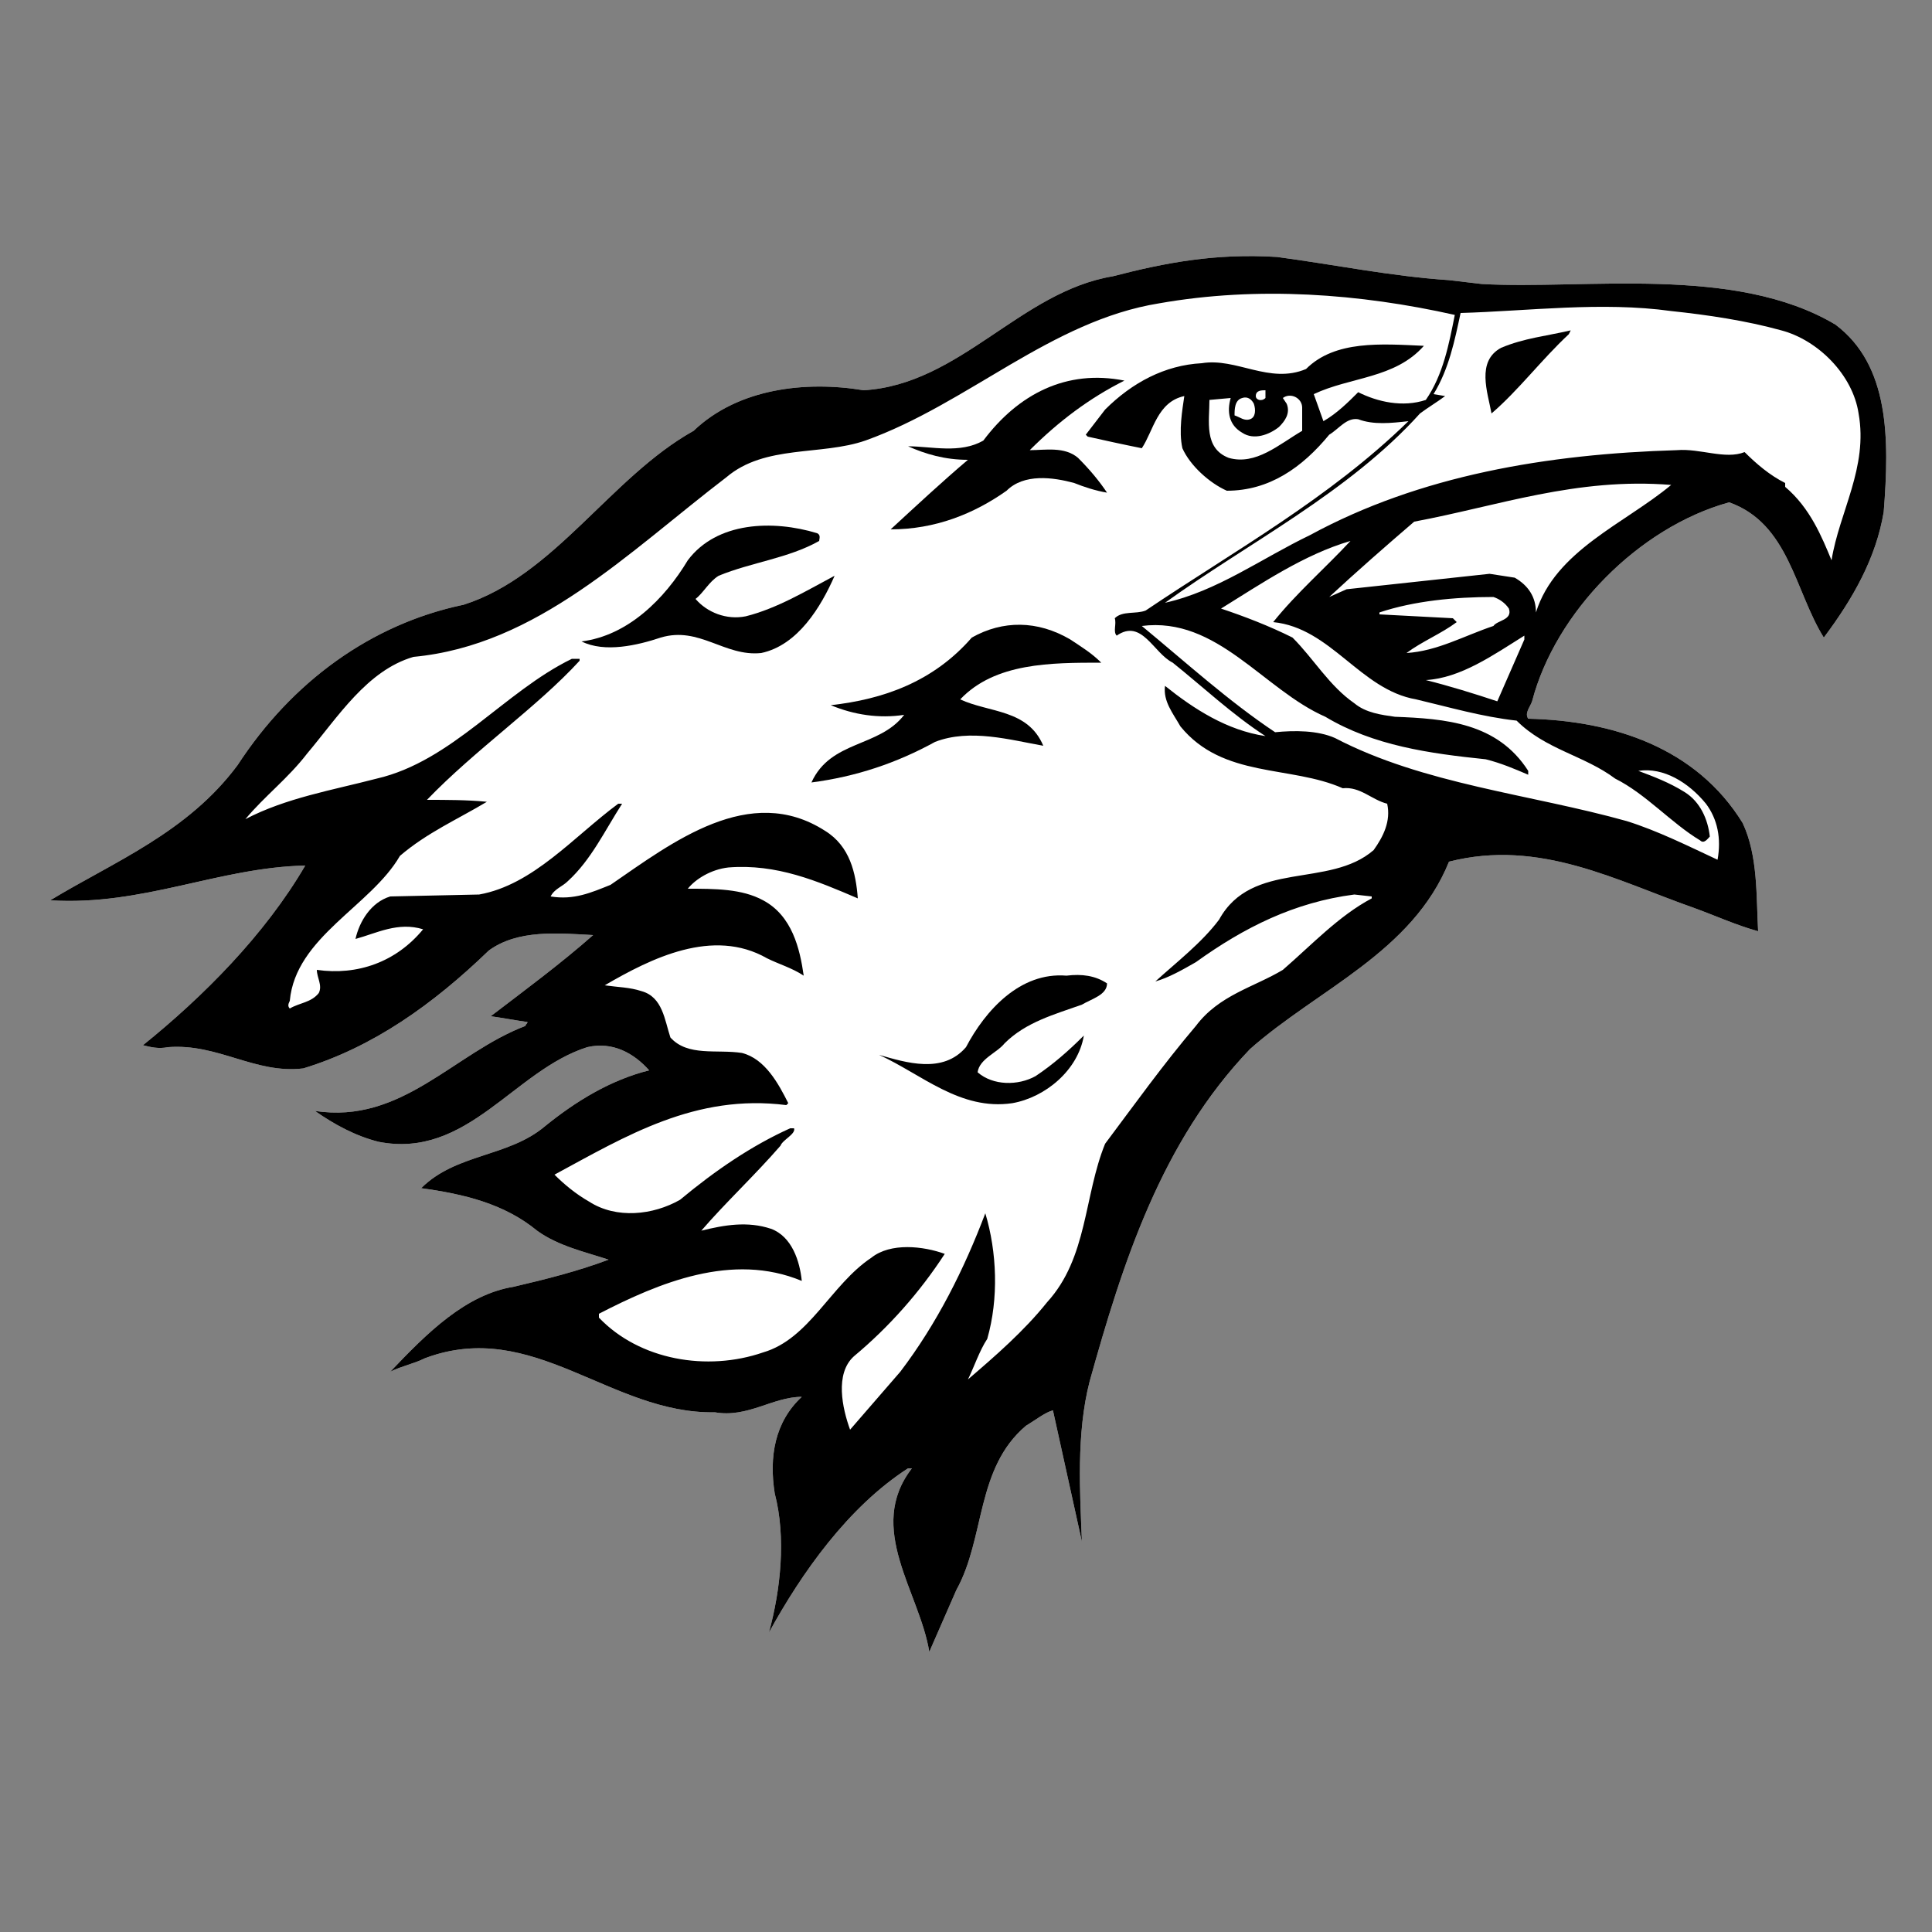 <?xml version="1.0" encoding="utf-8"?>
<!-- Generator: Adobe Illustrator 18.1.1, SVG Export Plug-In . SVG Version: 6.00 Build 0)  -->
<!DOCTYPE svg PUBLIC "-//W3C//DTD SVG 1.1//EN" "http://www.w3.org/Graphics/SVG/1.1/DTD/svg11.dtd">
<svg version="1.1" xmlns="http://www.w3.org/2000/svg" xmlns:xlink="http://www.w3.org/1999/xlink" x="0px" y="0px"
	 viewBox="0 0 100 100" enable-background="new 0 0 100 100" xml:space="preserve">

<rect x="0" y="0" width="100" height="100" fill="#808080" stroke="none"/>

<g id="AREA_2">
	<path id="FILL_ONE_2_" fill="#FFFFFF" d="M95,16.8c-5.2-3.1-13-1.8-18.3-2.1l-1.7-0.2c-3-0.2-5.9-0.8-8.9-1.2
		c-3.2-0.2-5.8,0.3-8.5,1c-4.8,0.8-7.9,5.6-12.9,5.9c-3-0.5-6.5-0.1-8.8,2.1c-4.3,2.4-7.2,7.5-11.9,9c-4.8,1-8.9,4-11.7,8.3
		c-2.6,3.5-6.4,5-9.7,7c4.8,0.3,8.7-1.7,13.2-1.8c-2.1,3.6-5.3,6.8-8.4,9.3c0.4,0.1,0.8,0.2,1.3,0.1c2.6-0.2,4.5,1.4,7,1.1
		c3.6-1.1,6.7-3.3,9.6-6.1c1.5-1.1,3.6-0.9,5.4-0.8c-1.7,1.5-3.6,2.9-5.3,4.2c0.7,0.1,1.2,0.2,1.9,0.3c0,0.1-0.1,0.1-0.1,0.2
		c-3.7,1.4-6.4,5.1-10.9,4.4c1,0.7,2.1,1.3,3.3,1.6c4.6,0.9,7-3.7,10.8-4.9c1.3-0.3,2.4,0.3,3.2,1.2c-2,0.5-3.8,1.6-5.4,2.9
		c-1.9,1.6-4.6,1.4-6.4,3.2c2.2,0.3,4.3,0.8,6,2.2c1.1,0.8,2.5,1.1,3.7,1.5c-1.6,0.6-3.2,1-4.9,1.4c-2.5,0.4-4.5,2.4-6.4,4.4
		c0.6-0.3,1.2-0.4,1.8-0.7c5.6-2.1,9.6,2.9,15,2.8c1.7,0.3,3-0.8,4.5-0.8c-1.4,1.3-1.7,3.1-1.4,5c0.6,2.3,0.3,5-0.3,7.2
		c1.7-3.1,4.1-6.5,7.2-8.5h0.2c-2.4,3.1,0.4,6.4,0.9,9.5l1.4-3.2c1.5-2.7,1-6.3,3.6-8.5c0.5-0.3,1-0.7,1.4-0.8l1.5,6.8
		c-0.1-2.5-0.3-5.6,0.4-8.3c1.7-6.1,3.7-12.4,8.3-17.2c3.5-3.1,8.4-5,10.3-9.7c4.7-1.2,8.7,1,12.7,2.4c1.1,0.4,2.2,0.9,3.3,1.2
		c-0.1-1.8,0-3.9-0.8-5.6c-2.4-3.9-6.7-5.3-11.1-5.4c-0.2-0.3,0.1-0.6,0.2-0.9c1.2-4.6,5.5-9,10.2-10.3c3.1,1.1,3.4,4.6,4.9,7
		c1.5-2,2.7-4.1,3.1-6.5C97.8,22.7,97.8,18.9,95,16.8z"/>
</g>
<g id="AREA_1">
	<g>
		<g>
			<path d="M54,38.6c-0.8-1.9-2.8-1.7-4.3-2.4c1.8-1.9,4.7-1.9,7.3-1.9c-0.5-0.5-1-0.8-1.6-1.2c-1.7-1-3.5-1-5.1-0.1
				c-2,2.3-4.6,3.2-7.3,3.5c1.2,0.5,2.5,0.7,3.8,0.5c-1.3,1.7-3.8,1.3-4.8,3.5c2.3-0.3,4.4-1,6.4-2.1C50.2,37.7,52.3,38.3,54,38.6z"
				/>
			<path d="M55.2,50.5c-2.4-0.2-4.2,1.8-5.2,3.7c-1.2,1.4-3.1,0.8-4.5,0.4c2.2,1,4.2,2.9,6.9,2.5c1.7-0.3,3.4-1.7,3.7-3.5
				c-0.8,0.8-1.6,1.5-2.5,2.1c-0.9,0.5-2.2,0.5-3-0.2c0.1-0.7,1-1,1.4-1.5c1.1-1.1,2.6-1.5,4-2c0.5-0.3,1.3-0.5,1.3-1.1
				C56.7,50.5,56,50.4,55.2,50.5z"/>
			<path d="M77.2,21.4c1.4-1.2,2.6-2.8,4-4.1l0.1-0.2c-1.3,0.3-2.4,0.4-3.6,0.9C76.4,18.7,77,20.3,77.2,21.4z"/>
			<path d="M52.1,25.4c0.9-0.9,2.4-0.7,3.5-0.4c0.5,0.2,1.1,0.4,1.7,0.5c-0.4-0.6-0.9-1.2-1.5-1.8c-0.7-0.6-1.7-0.4-2.5-0.4
				c1.5-1.5,3.1-2.7,4.9-3.6c-3-0.6-5.5,0.7-7.3,3.1c-1.2,0.7-2.7,0.3-3.9,0.3c0.9,0.4,1.9,0.7,3.1,0.7c-1.3,1.1-2.7,2.4-4,3.6
				C48.4,27.4,50.4,26.6,52.1,25.4z"/>
			<path d="M38.6,31.9c-1,0.2-2-0.2-2.6-0.9c0.4-0.3,0.7-0.9,1.2-1.2c1.7-0.7,3.6-0.9,5.2-1.8c0-0.1,0.1-0.3-0.1-0.4
				C40,26.9,37.1,27,35.6,29c-1.2,2-3.1,3.9-5.5,4.2c1.2,0.6,2.9,0.2,4.1-0.2c2-0.6,3.3,1,5.2,0.8c1.9-0.4,3.1-2.4,3.8-4
				C41.7,30.6,40.2,31.5,38.6,31.9z"/>
		</g>
		<path d="M95,16.8c-5.2-3.1-13-1.8-18.3-2.1l-1.7-0.2c-3-0.2-5.9-0.8-8.9-1.2c-3.2-0.2-5.8,0.3-8.5,1c-4.8,0.8-7.9,5.6-12.9,5.9
			c-3-0.5-6.5-0.1-8.8,2.1c-4.3,2.4-7.2,7.5-11.9,9c-4.8,1-8.9,4-11.7,8.3c-2.6,3.5-6.4,5-9.7,7c4.8,0.3,8.7-1.7,13.2-1.8
			c-2.1,3.6-5.3,6.8-8.4,9.3c0.4,0.1,0.8,0.2,1.3,0.1c2.6-0.2,4.5,1.4,7,1.1c3.6-1.1,6.7-3.3,9.6-6.1c1.5-1.1,3.6-0.9,5.4-0.8
			c-1.7,1.5-3.6,2.9-5.3,4.2c0.7,0.1,1.2,0.2,1.9,0.3c0,0.1-0.1,0.1-0.1,0.2c-3.7,1.4-6.4,5.1-10.9,4.4c1,0.7,2.1,1.3,3.3,1.6
			c4.6,0.9,7-3.7,10.8-4.9c1.3-0.3,2.4,0.3,3.2,1.2c-2,0.5-3.8,1.6-5.4,2.9c-1.9,1.6-4.6,1.4-6.4,3.2c2.2,0.3,4.3,0.8,6,2.2
			c1.1,0.8,2.5,1.1,3.7,1.5c-1.6,0.6-3.2,1-4.9,1.4c-2.5,0.4-4.5,2.4-6.4,4.4c0.6-0.3,1.2-0.4,1.8-0.7c5.6-2.1,9.6,2.9,15,2.8
			c1.7,0.3,3-0.8,4.5-0.8c-1.4,1.3-1.7,3.1-1.4,5c0.6,2.3,0.3,5-0.3,7.2c1.7-3.1,4.1-6.5,7.2-8.5h0.2c-2.4,3.1,0.4,6.4,0.9,9.5
			l1.4-3.2c1.5-2.7,1-6.3,3.6-8.5c0.5-0.3,1-0.7,1.4-0.8l1.5,6.8c-0.1-2.5-0.3-5.6,0.4-8.3c1.7-6.1,3.7-12.4,8.3-17.2
			c3.5-3.1,8.4-5,10.3-9.7c4.7-1.2,8.7,1,12.7,2.4c1.1,0.4,2.2,0.9,3.3,1.2c-0.1-1.8,0-3.9-0.8-5.6c-2.4-3.9-6.7-5.3-11.1-5.4
			c-0.2-0.3,0.1-0.6,0.2-0.9c1.2-4.6,5.5-9,10.2-10.3c3.1,1.1,3.4,4.6,4.9,7c1.5-2,2.7-4.1,3.1-6.5C97.8,22.7,97.8,18.9,95,16.8z
			 M71.1,44c-2.3,2-6.3,0.5-8,3.6c-0.9,1.2-2.2,2.2-3.3,3.2c0.7-0.2,1.4-0.6,2.1-1c2.5-1.8,5.1-3.1,8.2-3.5l0.9,0.1v0.1
			c-1.7,0.9-3.1,2.4-4.6,3.7c-1.5,0.9-3.3,1.3-4.5,2.9c-1.7,2-3.2,4.1-4.7,6.1c-1.1,2.7-0.9,5.9-3,8.2c-1.2,1.5-2.7,2.8-4.1,4
			c0.3-0.6,0.6-1.5,1-2.1c0.6-2.1,0.5-4.5-0.1-6.5c-1.1,2.9-2.5,5.7-4.4,8.2L44,74c-0.4-1.1-0.8-2.9,0.2-3.8
			c1.8-1.5,3.4-3.3,4.7-5.3c-1.1-0.4-2.8-0.6-3.8,0.2c-2.1,1.4-3.2,4.2-5.6,4.9c-2.9,1-6.4,0.4-8.5-1.8V68c3.1-1.6,6.9-3.2,10.5-1.7
			c-0.1-1-0.5-2.3-1.6-2.7c-1.2-0.4-2.4-0.2-3.6,0.1c1.2-1.4,2.8-2.9,4.1-4.4c0.1-0.3,0.8-0.6,0.7-0.9h-0.2c-2,0.9-3.9,2.2-5.7,3.7
			c-1.4,0.8-3.3,1-4.7,0.1c-0.7-0.4-1.3-0.9-1.8-1.4c3.7-2,7.3-4.2,12-3.6l0.1-0.1c-0.5-1-1.2-2.3-2.4-2.6c-1.3-0.2-2.8,0.2-3.7-0.8
			c-0.3-0.9-0.4-2.1-1.5-2.4c-0.6-0.2-1.2-0.2-1.9-0.3c2.4-1.4,5.6-3,8.4-1.4c0.6,0.3,1.3,0.5,1.9,0.9c-0.2-1.4-0.6-3.1-2.1-3.9
			c-1.1-0.6-2.5-0.6-3.9-0.6c0.4-0.5,1.2-1,2.1-1.1c2.5-0.2,4.6,0.7,6.7,1.6c-0.1-1.3-0.4-2.7-1.7-3.5c-3.9-2.5-7.9,0.6-11.1,2.8
			c-1,0.4-1.9,0.8-3.1,0.6c0.2-0.4,0.6-0.5,0.9-0.8c1.2-1.1,1.9-2.6,2.8-4h-0.2c-2.3,1.7-4.4,4.2-7.2,4.7l-4.6,0.1
			c-1,0.3-1.6,1.3-1.8,2.2c1.1-0.3,2.2-0.9,3.5-0.5c-1.4,1.7-3.4,2.4-5.5,2.1c0,0.4,0.3,0.8,0.1,1.2c-0.4,0.5-1,0.5-1.5,0.8
			c-0.1-0.1-0.1-0.2,0-0.4c0.3-3.3,4.2-4.9,5.7-7.5c1.4-1.2,3-1.9,4.5-2.8c-1-0.1-2.1-0.1-3.1-0.1c2.5-2.6,5.7-4.8,7.9-7.2v-0.1
			h-0.4c-3.5,1.7-6.2,5.3-10.1,6.2c-2.3,0.6-4.7,1-6.8,2.1c1-1.2,2.2-2.1,3.2-3.4c1.6-1.9,3.1-4.3,5.5-5c6.4-0.6,11.1-5.4,16.2-9.3
			c2-1.7,4.9-1.1,7.2-1.9c5.3-1.9,9.6-6.2,15.2-7.1c5.1-0.9,10.4-0.5,15.3,0.6c-0.3,1.5-0.6,3.1-1.5,4.4c-1.2,0.4-2.5,0.1-3.5-0.4
			c-0.5,0.5-1.1,1.1-1.8,1.5l-0.5-1.4c1.9-0.9,4.2-0.8,5.7-2.5c-2.2-0.1-4.6-0.3-6.1,1.2c-1.9,0.8-3.6-0.6-5.4-0.3
			c-1.9,0.1-3.6,1-5,2.4l-1,1.3l0.1,0.1c0.9,0.2,1.8,0.4,2.8,0.6c0.6-0.9,0.8-2.4,2.2-2.7c-0.1,0.7-0.3,1.8-0.1,2.7
			c0.4,0.9,1.4,1.8,2.3,2.2c2.2,0,3.9-1.2,5.3-2.9c0.5-0.3,0.9-0.9,1.5-0.8c0.8,0.3,1.7,0.2,2.6,0.1c-4.1,4-9,6.7-13.6,9.8
			c-0.5,0.2-1.2,0-1.6,0.4c0.1,0.3-0.1,0.7,0.1,0.9c1.3-0.9,1.9,0.9,2.9,1.4c1.5,1.2,3.1,2.7,4.8,3.8c-2-0.3-3.7-1.4-5.2-2.6
			c-0.1,0.8,0.4,1.4,0.8,2.1c2.2,2.7,5.7,2,8.4,3.2c0.9-0.1,1.5,0.6,2.3,0.8C72,42.5,71.6,43.3,71.1,44z M62.6,20.7l1.1-0.1
			c-0.2,0.7-0.1,1.4,0.6,1.8c0.6,0.4,1.4,0.1,1.9-0.3c0.3-0.3,0.6-0.7,0.4-1.2l-0.2-0.3c0.4-0.3,1,0,1,0.5v1.2
			c-1.2,0.7-2.4,1.8-3.8,1.4C62.3,23.2,62.6,21.8,62.6,20.7z M64.3,20.6c0.3-0.1,0.5,0.1,0.6,0.3c0.1,0.3,0.1,0.7-0.2,0.8
			c-0.3,0.1-0.5-0.1-0.8-0.2C63.9,21.2,63.9,20.7,64.3,20.6z M65,20.5c0-0.3,0.3-0.3,0.5-0.3v0.4C65.3,20.8,65,20.7,65,20.5z
			 M83.6,40.3c1.6,0.8,2.9,2.3,4.4,3.2c0.2,0.2,0.4-0.1,0.5-0.2c-0.1-0.9-0.5-1.8-1.3-2.3c-0.8-0.5-1.6-0.8-2.4-1.1
			c1.3-0.2,2.6,0.6,3.5,1.7c0.6,0.8,0.8,1.8,0.6,2.9c-1.5-0.7-3.1-1.5-4.7-2c-5-1.4-10.5-1.9-15.1-4.3c-0.9-0.4-2.1-0.4-3.1-0.3
			c-2.4-1.6-4.6-3.6-6.9-5.5c3.9-0.5,6.3,3.3,9.5,4.7c2.5,1.5,5.4,1.9,8.3,2.2c0.8,0.2,1.5,0.5,2.2,0.8v-0.2
			c-1.6-2.5-4.3-2.7-6.9-2.8c-0.7-0.1-1.5-0.2-2.1-0.7c-1.3-0.9-2.1-2.3-3.2-3.4c-1.2-0.6-2.5-1.1-3.7-1.5c2.1-1.3,4.3-2.8,6.7-3.5
			c-1.3,1.4-2.8,2.7-4,4.2c3,0.3,4.5,3.5,7.4,4c1.7,0.4,3.4,0.9,5.2,1.1C80,38.8,82,39.1,83.6,40.3z M77.3,32.4
			c-1.5,0.5-2.9,1.3-4.5,1.4c0.8-0.6,1.8-1,2.6-1.6L75.2,32l-3.8-0.2v-0.1c1.8-0.6,3.9-0.8,5.9-0.8c0.3,0.1,0.6,0.3,0.8,0.6
			C78.3,32.1,77.5,32.1,77.3,32.4z M78.9,32.9v0.2l-1.4,3.2c-1.2-0.4-2.5-0.8-3.7-1.1C75.6,35.1,77.3,33.9,78.9,32.9z M79.5,31.7
			c0-0.8-0.4-1.4-1.1-1.8l-1.3-0.2l-7.4,0.8l-0.9,0.4c1.4-1.3,3-2.7,4.4-3.9c4.3-0.8,8.4-2.3,13.3-1.9
			C84.1,27.1,80.5,28.5,79.5,31.7z M94.8,29c-0.5-1.2-1.1-2.7-2.4-3.8V25c-0.8-0.4-1.5-1-2.1-1.6c-1,0.4-2.3-0.2-3.5-0.1
			c-6.7,0.2-13.3,1.3-19,4.4c-2.5,1.2-4.8,2.9-7.5,3.5c4.3-3.1,9.5-5.7,13.2-9.8c0.4-0.3,0.9-0.6,1.3-0.9l-0.6-0.1
			c0.8-1.3,1.1-2.8,1.4-4.2c3.5-0.1,7.3-0.6,10.9-0.1c1.9,0.2,3.9,0.5,5.7,1c1.9,0.5,3.7,2.3,4,4.3C96.7,24.2,95.2,26.5,94.8,29z"/>
	</g>
</g>
</svg>
